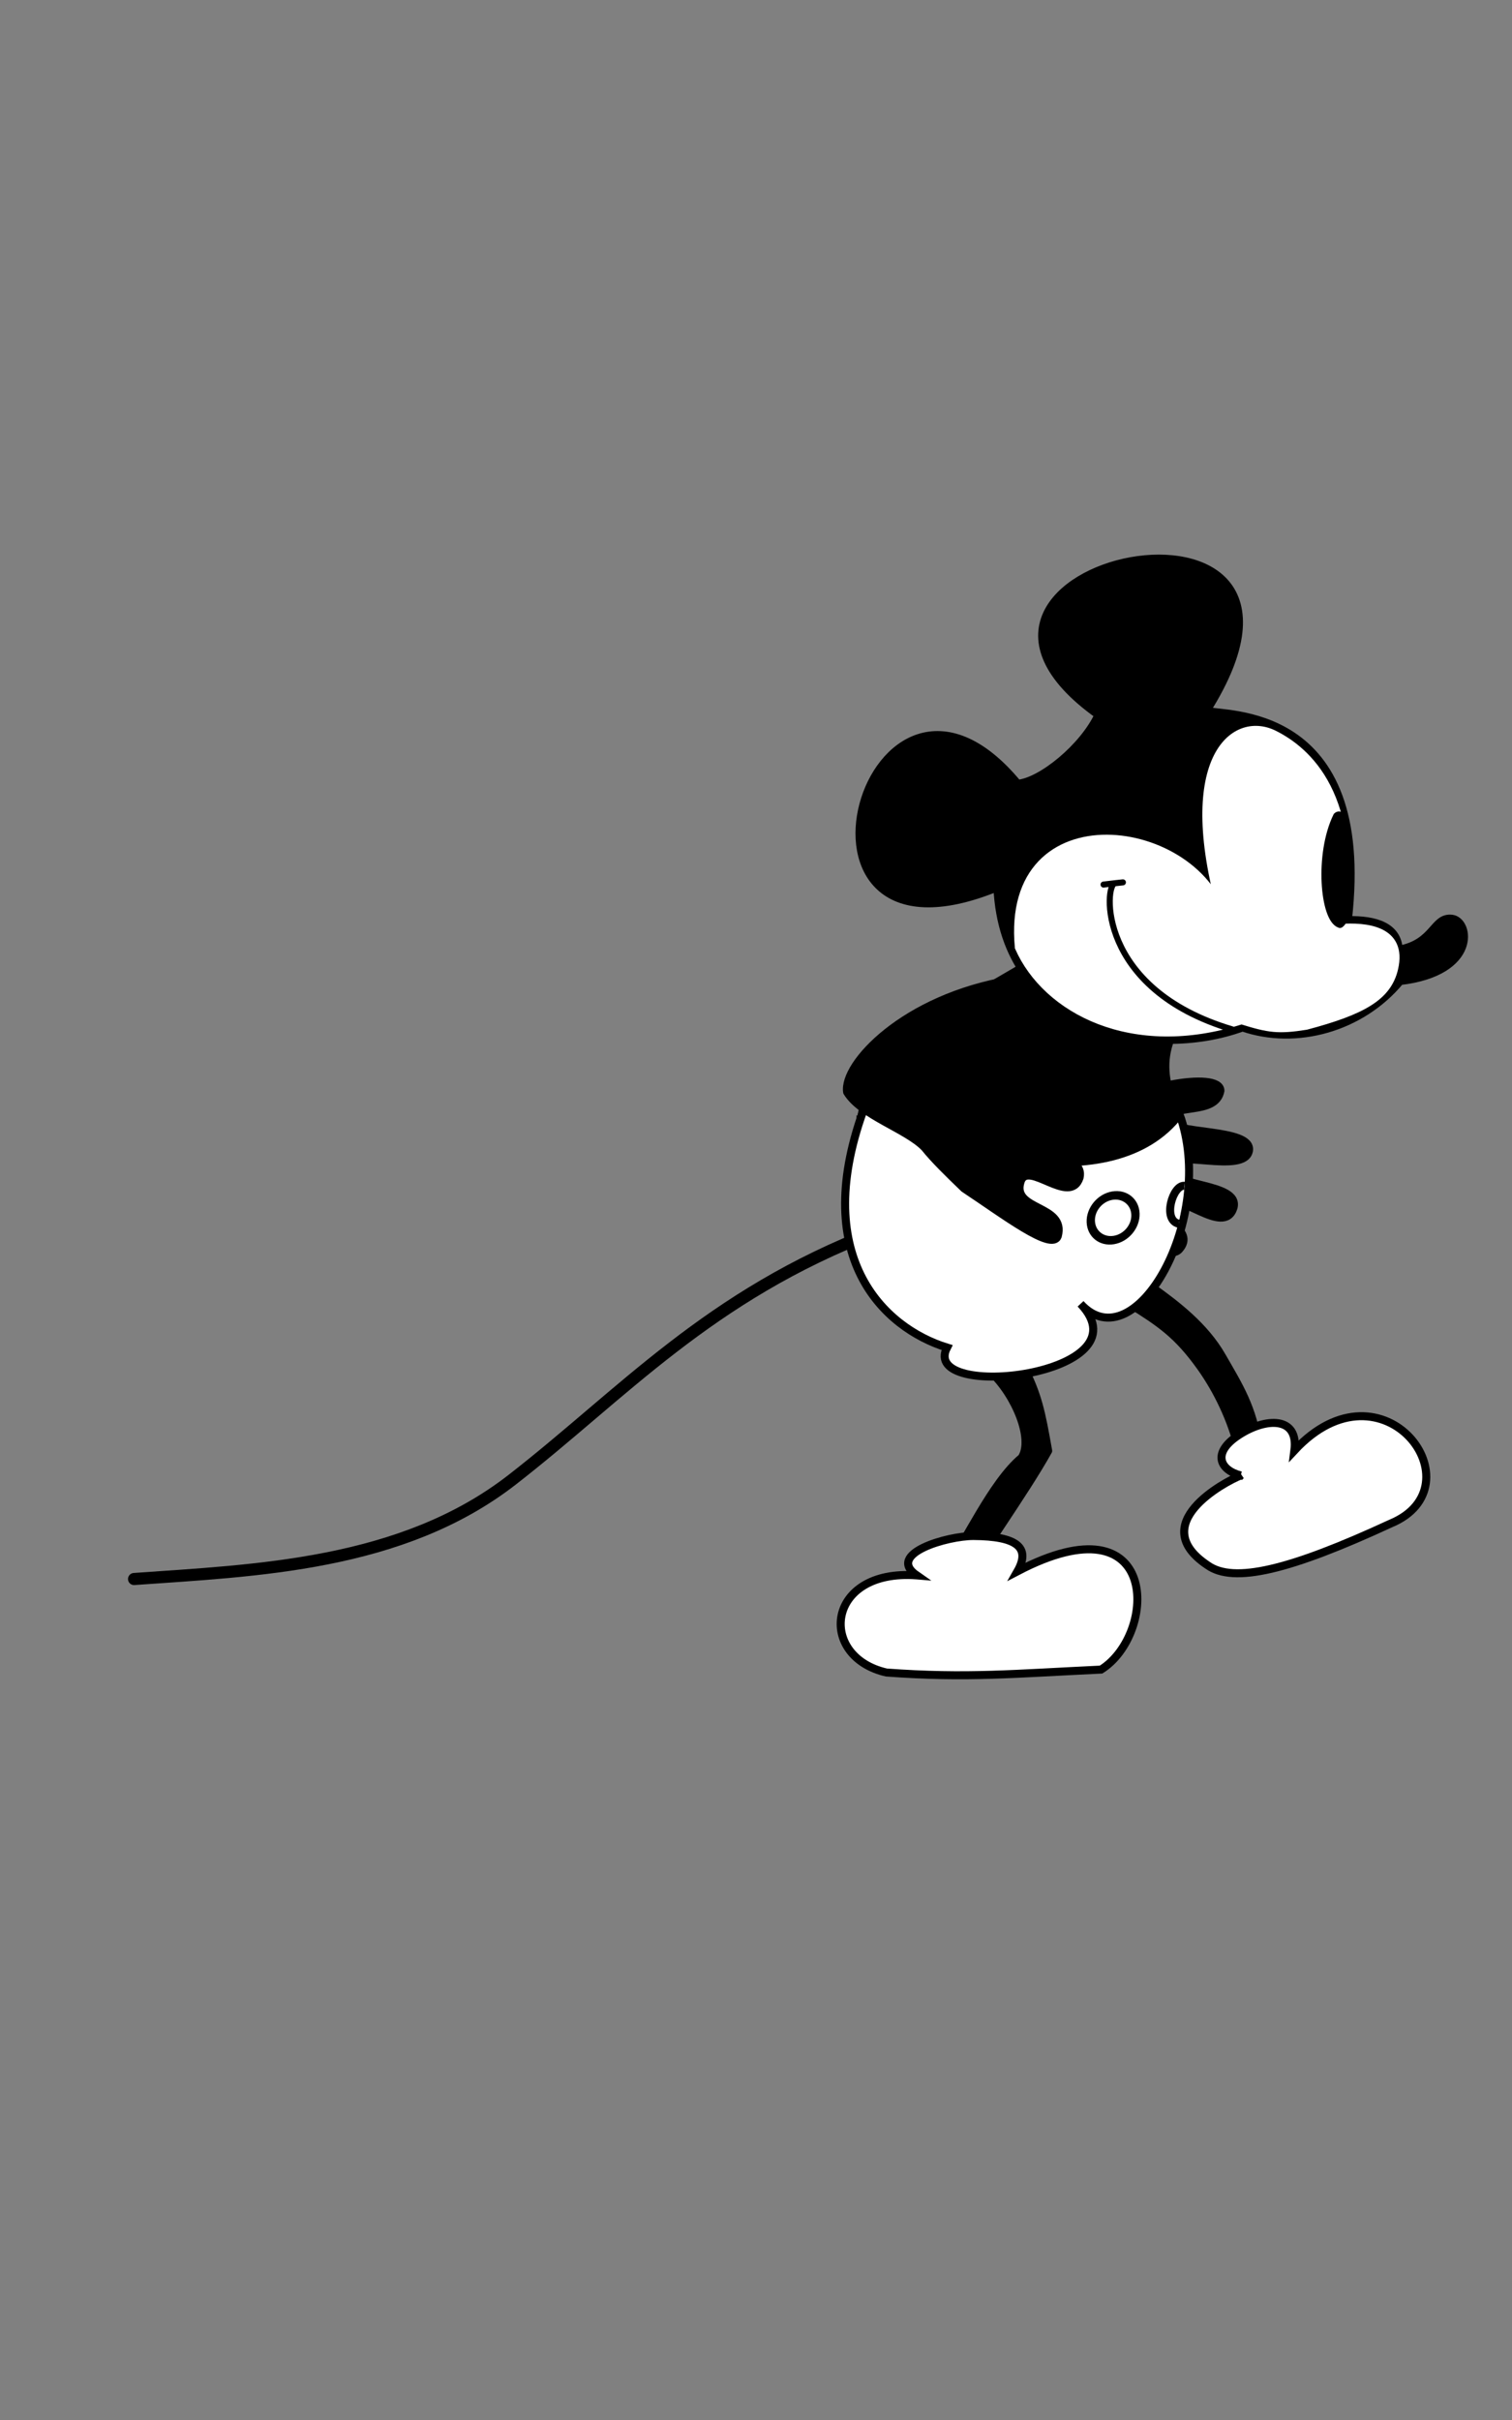 <?xml version="1.0" encoding="UTF-8" standalone="no"?>
<!-- Created with Inkscape (http://www.inkscape.org/) -->

<svg
   width="50mm"
   height="80mm"
   viewBox="0 0 50 80"
   version="1.1"
   id="svg1"
   inkscape:version="1.3.2 (091e20ef0f, 2023-11-25, custom)"
   sodipodi:docname="walk_07.svg"
   xmlns:inkscape="http://www.inkscape.org/namespaces/inkscape"
   xmlns:sodipodi="http://sodipodi.sourceforge.net/DTD/sodipodi-0.dtd"
   xmlns="http://www.w3.org/2000/svg"
   xmlns:svg="http://www.w3.org/2000/svg">
  <rect x="0" y="0" width="50" height="80" fill="#808080" stroke="none"/>
  <sodipodi:namedview
     id="namedview1"
     pagecolor="#ffffff"
     bordercolor="#000000"
     borderopacity="0.25"
     inkscape:showpageshadow="2"
     inkscape:pageopacity="0.0"
     inkscape:pagecheckerboard="0"
     inkscape:deskcolor="#d1d1d1"
     inkscape:document-units="mm"
     inkscape:zoom="5.6568542"
     inkscape:cx="138.50454"
     inkscape:cy="114.63969"
     inkscape:window-width="1876"
     inkscape:window-height="989"
     inkscape:window-x="0"
     inkscape:window-y="0"
     inkscape:window-maximized="1"
     inkscape:current-layer="g11" />
  <defs
     id="defs1" />
  <g
     inkscape:label="Layer 1"
     inkscape:groupmode="layer"
     id="layer1">
    <g
       id="g4"
       inkscape:label="Mickey"
       style="display:inline;fill:none;fill-opacity:1"
       transform="translate(-44.111,-131.64)">
      <path
         style="display:inline;fill:none;fill-opacity:1;stroke:#000000;stroke-width:0.4;stroke-linecap:round;stroke-linejoin:round;stroke-miterlimit:4;stroke-dasharray:none;stroke-opacity:1"
         d="m 48.544,183.839 c 4.011,-0.287 8.845,-0.439 12.502,-3.281 3.657,-2.842 6.492,-6.085 12.023,-8.205"
         id="path17"
         sodipodi:nodetypes="czc"
         inkscape:label="tail" />
      <path
         style="display:inline;fill:#000000;fill-opacity:1;stroke:#000000;stroke-width:0.265;stroke-linejoin:round;stroke-opacity:1"
         d="m 81.484,174.754 c 0.994,0.621 1.573,1.009 2.337,2.081 0.546,0.766 1.009,1.725 1.251,2.709 l 0.646,-0.069 c -0.167,-1.299 -0.647,-2.037 -1.203,-3.005 -0.559,-0.973 -1.481,-1.687 -2.318,-2.282 z"
         id="path6"
         sodipodi:nodetypes="csccscc"
         inkscape:label="right leg" />
      <path
         style="display:inline;fill:#ffffff;fill-opacity:1;stroke:#000000;stroke-width:0.265;stroke-linejoin:miter;stroke-opacity:1"
         d="m 85.142,180.415 c -0.679,-0.172 -0.975,-0.739 -0.071,-1.332 0.904,-0.593 1.992,-0.623 1.844,0.507 2.95,-3.172 6.142,1.191 3.18,2.416 -3.341,1.545 -5.193,1.991 -6.05,1.378 -2.051,-1.365 0.561,-2.756 1.098,-2.97 z"
         id="path8"
         sodipodi:nodetypes="czccccc"
         inkscape:label="right shoe" />
      <path
         style="display:inline;fill:#000000;fill-opacity:1;stroke:#000000;stroke-width:0.265;stroke-linejoin:round;stroke-opacity:1"
         d="m 76.87,176.984 c 0.825,0.775 1.428,2.231 1.027,2.846 -0.984,0.813 -1.909,2.89 -2.4,3.483 l 0.738,0.331 c 0.133,-0.4 1.761,-2.643 2.538,-4.042 -0.227,-1.287 -0.339,-1.854 -0.832,-2.813 z"
         id="path5"
         sodipodi:nodetypes="ccccccc"
         inkscape:label="left leg" />
      <path
         style="display:inline;fill:#ffffff;fill-opacity:1;stroke:#000000;stroke-width:0.265;stroke-opacity:1"
         d="m 74.426,183.719 c -3.008,-0.226 -3.286,2.689 -1.002,3.211 2.662,0.194 4.256,0.036 7.098,-0.097 1.872,-1.173 1.973,-5.73 -2.766,-3.248 0.456,-0.799 -0.04,-1.16 -1.449,-1.168 -0.862,-0.005 -2.914,0.586 -1.88,1.302 z"
         id="path7"
         sodipodi:nodetypes="ccccsc"
         inkscape:label="left shoe" />
      <path
         style="display:inline;fill:#000000;fill-opacity:1;stroke:#000000;stroke-width:0.265;stroke-opacity:1"
         d="m 78.698,167.58 c 2.382,1.274 0.722,0.415 1.687,0.956 1.023,-0.966 4.084,-1.525 4.084,-0.837 -0.16,0.842 -1.622,0.377 -1.726,0.957 0.038,0.516 2.787,0.254 2.67,1.019 -0.137,0.813 -2.61,-0.099 -2.615,0.522 -0.144,0.715 2.331,0.506 2.104,1.366 -0.313,0.997 -1.89,-0.641 -2.263,-0.1 -0.401,0.474 1.067,0.803 0.462,1.483 -0.549,0.569 -2.613,-1.578 -2.475,-2.518 -1.143,-0.888 -1.37,-0.835 -2.577,-1.473 z"
         id="path4"
         sodipodi:nodetypes="cccccccccccc"
         inkscape:label="right arm" />
      <path
         style="display:inline;fill:#000000;fill-opacity:1;stroke:#000000;stroke-width:0.265;stroke-opacity:1"
         d="m 72.568,168.818 c 0.162,-2.513 3.664,-4.157 5.814,-5.474 l 5,1.679 c -1.402,1.778 -0.397,2.961 -0.225,3.975 -1.302,2.07 -7.863,2.486 -10.589,-0.181 z"
         id="path2"
         sodipodi:nodetypes="ccccc"
         inkscape:label="upper body" />
      <path
         style="display:inline;fill:#ffffff;fill-opacity:1;stroke:#000000;stroke-width:0.265;stroke-opacity:1"
         d="m 72.742,168.132 c 2.432,1.589 8.159,3.248 10.375,0.343 1.246,3.425 -1.481,8.231 -3.272,6.267 2.246,2.379 -5.34,3.242 -4.417,1.446 -2.113,-0.656 -4.598,-3.043 -2.686,-8.056 z"
         id="path1"
         sodipodi:nodetypes="ccccc"
         inkscape:label="pants" />
      <g
         id="g10"
         inkscape:label="buttons"
         style="display:inline;fill:#ffffff;fill-opacity:1"
         transform="rotate(16.047,82.49,171.807)">
        <ellipse
           style="display:none;fill:#ffffff;fill-opacity:1;stroke:#000000;stroke-width:0.254;stroke-opacity:1"
           id="path9"
           cx="78.896"
           cy="172.918"
           rx="1.058"
           ry="0.789"
           inkscape:label="left button" />
        <ellipse
           style="display:inline;fill:#ffffff;fill-opacity:1;stroke:#000000;stroke-width:0.278;stroke-opacity:1"
           id="path10"
           transform="matrix(0.902,-0.431,0.311,0.95,0,0)"
           ry="0.734"
           rx="0.749"
           cy="192.095"
           cx="23.576"
           inkscape:label="right button" />
        <path
           style="display:inline;fill:#ffffff;fill-opacity:1;stroke:#000000;stroke-width:0.265;stroke-linejoin:round;stroke-dasharray:none;stroke-opacity:1"
           d="m 39.014,47.432 c -0.382,-0.043 -0.742,1.129 -0.19,1.254"
           id="path16"
           transform="rotate(-16.047,498.103,-46.914)"
           inkscape:label="part right button"
           sodipodi:nodetypes="cc" />
      </g>
      <path
         style="display:inline;fill:#000000;fill-opacity:1;stroke:#000000;stroke-width:0.265;stroke-linejoin:round;stroke-dasharray:none;stroke-opacity:1"
         d="m 77.53,164.044 c -3.524,0.583 -5.552,2.785 -5.405,3.699 0.474,0.776 1.966,1.212 2.566,1.834 0.321,0.4 0.745,0.811 1.301,1.349 1.332,0.883 2.911,2.089 3.098,1.579 0.284,-1.051 -1.537,-0.83 -1.229,-1.8 0.226,-0.735 1.632,0.817 1.95,-0.132 0.195,-0.826 -1.621,-0.696 -1.522,-1.332 0.136,-0.71 2.224,0.4 2.162,-0.59 -0.162,-0.783 -1.842,-0.412 -2.604,-0.279 -0.883,0.122 0.467,-1.432 -0.708,-1.946 -0.909,-0.179 0.166,1.756 -1.916,1.707 -0.774,0.017 -1.108,0.096 -1.569,-0.479 0.183,-0.424 0.828,-1.7 3.698,-2.656 z"
         id="path3"
         sodipodi:nodetypes="ccccccccccccccc"
         inkscape:label="left arm" />
      <g
         id="g11"
         inkscape:label="head"
         style="display:inline;fill:none;fill-opacity:1">
        <path
           style="display:inline;fill:#000000;fill-opacity:1;stroke:#000000;stroke-width:0.265;stroke-opacity:1"
           d="m 77.763,157.55 c 0.788,-0.068 2.181,-1.214 2.674,-2.277 -7.109,-5.071 8.796,-8.437 3.57,-0.139 0.517,0.195 5.502,-0.271 4.676,6.924 0.919,-0.021 1.648,0.211 1.682,0.98 1.184,-0.217 1.143,-1.093 1.754,-1.027 0.611,0.066 0.859,1.759 -1.709,2.06 -1.294,1.564 -3.448,2.141 -5.21,1.534 -2.973,1.091 -7.887,0.168 -8.106,-4.634 -7.811,3.201 -4.232,-9.338 0.668,-3.422 z"
           id="path11"
           sodipodi:nodetypes="ccccczcccc"
           inkscape:label="head" />
        <path
           style="display:inline;fill:#ffffff;fill-opacity:1;stroke:#ffffff;stroke-width:0.265;stroke-opacity:1"
           d="m 84.601,162.082 c -1.569,-5.311 0.3,-6.835 1.64,-6.166 1.047,0.523 2.882,2.015 2.196,6.399 0.811,-0.055 2.083,0.035 1.775,1.346 -0.217,0.923 -1.031,1.391 -2.909,1.889 -0.921,0.145 -1.224,0.103 -2.136,-0.182 -3.612,1.161 -6.454,-0.348 -7.364,-2.411 -0.479,-5.103 5.976,-4.181 6.798,-0.876 z"
           id="path12"
           sodipodi:nodetypes="cscscccc"
           inkscape:label="face" />
        <path
           style="display:none;fill:none;fill-opacity:1;stroke:#000000;stroke-width:0.265;stroke-linecap:butt;stroke-linejoin:round;stroke-miterlimit:4;stroke-opacity:1"
           d="m 80.416,160.52 c -0.141,1.218 -0.063,1.778 -0.119,3.354 0.836,2.53 2.709,2.916 3.007,1.446 -1.857,-1.713 -2.78,-3.07 -2.889,-4.8 z"
           id="path13"
           sodipodi:nodetypes="cccc"
           inkscape:label="mouth" />
        <path
           style="display:none;fill:none;fill-opacity:1;stroke:#ffffff;stroke-width:0.265;stroke-linejoin:round;stroke-dasharray:none;stroke-opacity:1"
           d="m 80.488,163.962 c -0.038,-0.414 0.385,-0.643 0.818,-0.515 0.681,0.861 2.377,1.972 1.349,2.481 -0.778,0.135 -1.389,-0.55 -2.167,-1.966 z"
           id="path14"
           sodipodi:nodetypes="cccc"
           inkscape:label="toung" />
        <path
           style="display:inline;fill:#000000;fill-opacity:1;stroke:#000000;stroke-width:0.265;stroke-linejoin:round;stroke-dasharray:none;stroke-opacity:1"
           d="m 88.327,158.625 c -0.616,1.261 -0.426,3.391 0.095,3.559 0.521,-0.361 0.314,-3.94 -0.095,-3.559 z"
           id="path15"
           sodipodi:nodetypes="ccc"
           inkscape:label="eye" />
        <path
           style="display:inline;fill:none;fill-opacity:1;stroke:#000000;stroke-width:0.2;stroke-linecap:round;stroke-linejoin:round;stroke-miterlimit:4;stroke-dasharray:none;stroke-opacity:1"
           d="m 80.604,160.882 c 0.452,-0.056 0.976,-0.107 0.377,-0.045 -0.344,0.036 -0.625,3.495 3.881,4.834"
           id="path18"
           sodipodi:nodetypes="csc"
           inkscape:label="expression" />
      </g>
    </g>
  </g>
</svg>
